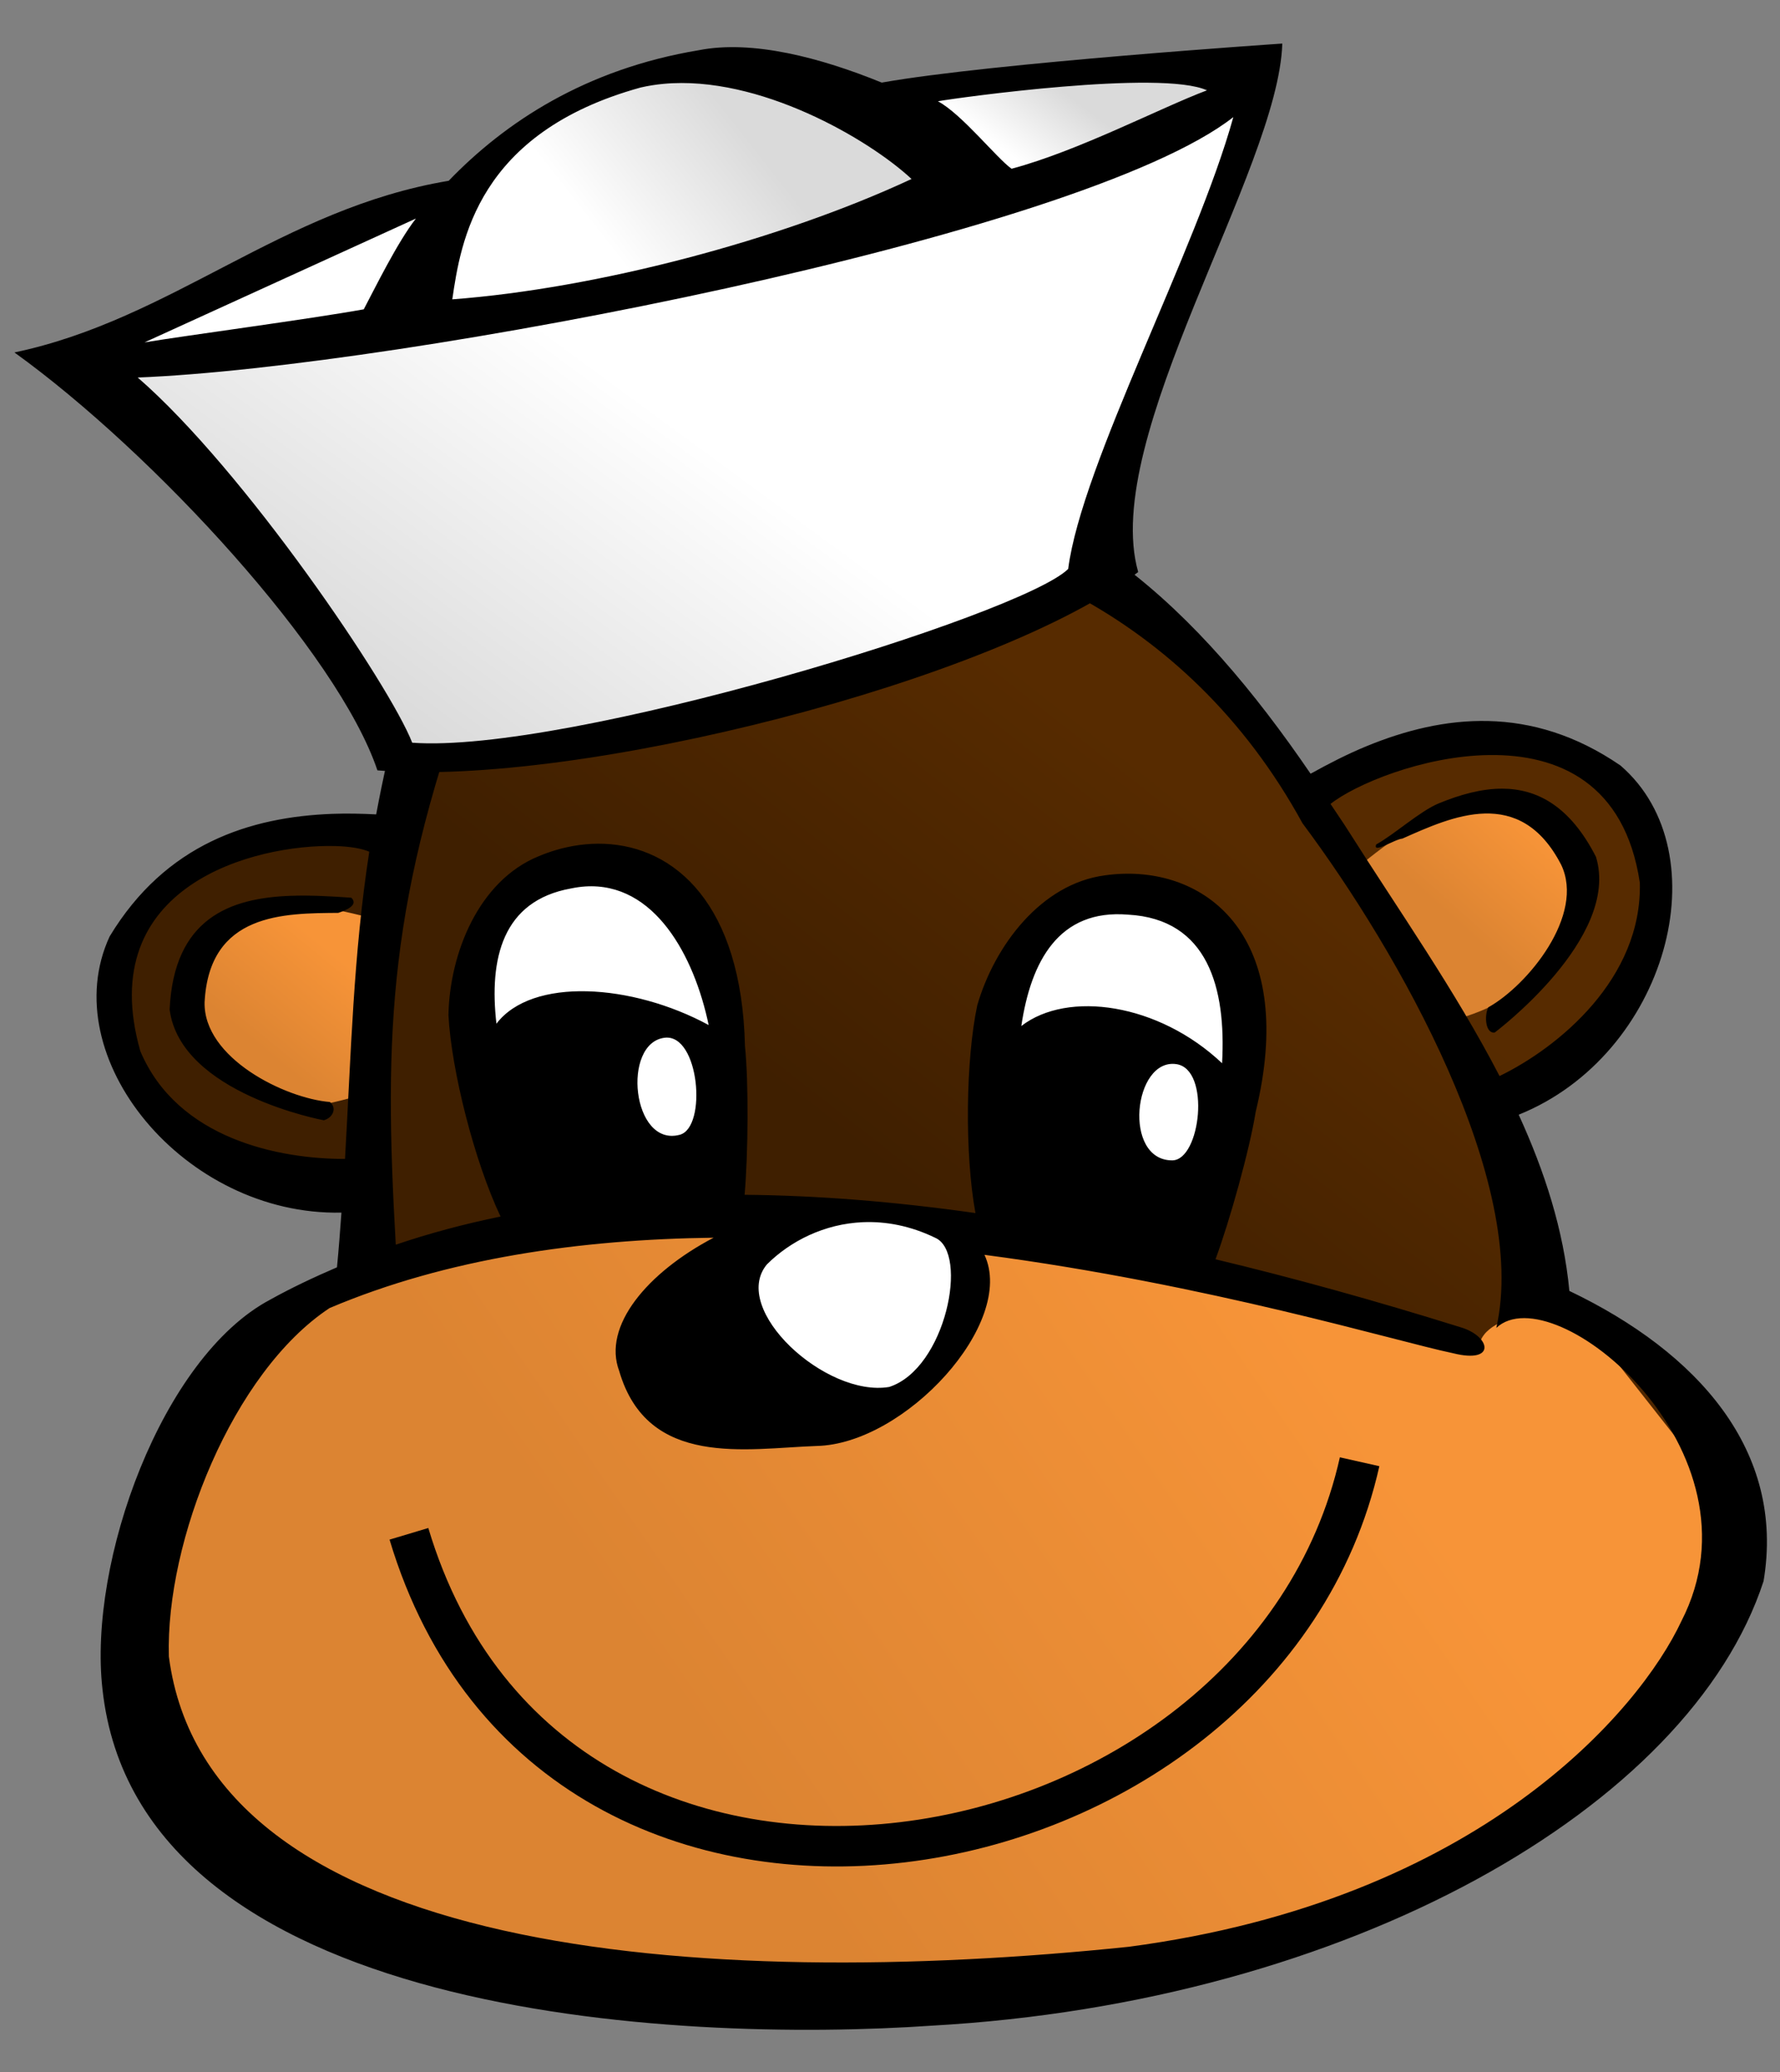 <?xml version="1.0" encoding="UTF-8" standalone="no"?>
<!-- Created with Inkscape (http://www.inkscape.org/) -->
<svg
   xmlns:dc="http://purl.org/dc/elements/1.1/"
   xmlns:cc="http://web.resource.org/cc/"
   xmlns:rdf="http://www.w3.org/1999/02/22-rdf-syntax-ns#"
   xmlns:svg="http://www.w3.org/2000/svg"
   xmlns="http://www.w3.org/2000/svg"
   xmlns:xlink="http://www.w3.org/1999/xlink"
   xmlns:sodipodi="http://inkscape.sourceforge.net/DTD/sodipodi-0.dtd"
   xmlns:inkscape="http://www.inkscape.org/namespaces/inkscape"
   height="128"
   id="svg2"
   inkscape:version="0.43"
   sodipodi:docbase="/home/odder/Desktop"
   sodipodi:docname="sailor_monkey_nicu_bucul_01.svg"
   sodipodi:version="0.32"
   width="110"
   version="1.0">
  <rect width="100%" height="100%" fill="#808080" stroke="none"/>
  <defs
     id="defs3">
    <linearGradient
       id="linearGradient9419"
       inkscape:collect="always">
      <stop
         id="stop9421"
         offset="0"
         style="stop-color:#ffffff;stop-opacity:1;" />
      <stop
         id="stop9423"
         offset="1"
         style="stop-color:#ffffff;stop-opacity:0;" />
    </linearGradient>
    <linearGradient
       id="linearGradient9352">
      <stop
         id="stop9354"
         offset="0"
         style="stop-color:#dadada;stop-opacity:1;" />
      <stop
         id="stop9356"
         offset="1"
         style="stop-color:#ffffff;stop-opacity:1;" />
    </linearGradient>
    <linearGradient
       id="linearGradient8586">
      <stop
         id="stop8588"
         offset="0"
         style="stop-color:#3f1f00;stop-opacity:1;" />
      <stop
         id="stop8590"
         offset="1"
         style="stop-color:#572b00;stop-opacity:1;" />
    </linearGradient>
    <linearGradient
       id="linearGradient8562">
      <stop
         id="stop8564"
         offset="0"
         style="stop-color:#dc8432;stop-opacity:1;" />
      <stop
         id="stop8566"
         offset="1"
         style="stop-color:#f79438;stop-opacity:1;" />
    </linearGradient>
    <linearGradient
       gradientUnits="userSpaceOnUse"
       id="linearGradient8568"
       inkscape:collect="always"
       x1="90.705"
       x2="149.038"
       xlink:href="#linearGradient8562"
       y1="176.923"
       y2="136.859" />
    <linearGradient
       gradientUnits="userSpaceOnUse"
       id="linearGradient8576"
       inkscape:collect="always"
       x1="157.372"
       x2="165.064"
       xlink:href="#linearGradient8562"
       y1="88.141"
       y2="79.487" />
    <linearGradient
       gradientUnits="userSpaceOnUse"
       id="linearGradient8584"
       inkscape:collect="always"
       x1="41.346"
       x2="48.718"
       xlink:href="#linearGradient8562"
       y1="100.321"
       y2="91.346" />
    <linearGradient
       gradientUnits="userSpaceOnUse"
       id="linearGradient8592"
       inkscape:collect="always"
       x1="94.551"
       x2="123.397"
       xlink:href="#linearGradient8586"
       y1="106.731"
       y2="69.872" />
    <linearGradient
       gradientUnits="userSpaceOnUse"
       id="linearGradient9358"
       inkscape:collect="always"
       x1="72.436"
       x2="116.026"
       xlink:href="#linearGradient9352"
       y1="56.41"
       y2="19.872" />
    <linearGradient
       gradientUnits="userSpaceOnUse"
       id="linearGradient9388"
       inkscape:collect="always"
       x1="94.551"
       x2="123.397"
       xlink:href="#linearGradient8586"
       y1="106.731"
       y2="69.872" />
    <linearGradient
       gradientUnits="userSpaceOnUse"
       id="linearGradient9390"
       inkscape:collect="always"
       x1="90.705"
       x2="149.038"
       xlink:href="#linearGradient8562"
       y1="176.923"
       y2="136.859" />
    <linearGradient
       gradientUnits="userSpaceOnUse"
       id="linearGradient9392"
       inkscape:collect="always"
       x1="41.346"
       x2="48.718"
       xlink:href="#linearGradient8562"
       y1="100.321"
       y2="91.346" />
    <linearGradient
       gradientUnits="userSpaceOnUse"
       id="linearGradient9394"
       inkscape:collect="always"
       x1="157.372"
       x2="165.064"
       xlink:href="#linearGradient8562"
       y1="88.141"
       y2="79.487" />
    <linearGradient
       gradientUnits="userSpaceOnUse"
       id="linearGradient9396"
       inkscape:collect="always"
       x1="72.436"
       x2="116.026"
       xlink:href="#linearGradient9352"
       y1="56.41"
       y2="19.872" />
    <linearGradient
       gradientUnits="userSpaceOnUse"
       id="linearGradient9400"
       inkscape:collect="always"
       x1="72.436"
       x2="116.026"
       xlink:href="#linearGradient9352"
       y1="56.41"
       y2="19.872" />
    <linearGradient
       gradientUnits="userSpaceOnUse"
       id="linearGradient9404"
       inkscape:collect="always"
       x1="157.372"
       x2="165.064"
       xlink:href="#linearGradient8562"
       y1="88.141"
       y2="79.487" />
    <linearGradient
       gradientUnits="userSpaceOnUse"
       id="linearGradient9407"
       inkscape:collect="always"
       x1="41.346"
       x2="48.718"
       xlink:href="#linearGradient8562"
       y1="100.321"
       y2="91.346" />
    <linearGradient
       gradientUnits="userSpaceOnUse"
       id="linearGradient9411"
       inkscape:collect="always"
       x1="90.705"
       x2="149.038"
       xlink:href="#linearGradient8562"
       y1="176.923"
       y2="136.859" />
    <linearGradient
       gradientUnits="userSpaceOnUse"
       id="linearGradient9414"
       inkscape:collect="always"
       x1="94.551"
       x2="123.397"
       xlink:href="#linearGradient8586"
       y1="106.731"
       y2="69.872" />
    <linearGradient
       gradientUnits="userSpaceOnUse"
       id="linearGradient9425"
       inkscape:collect="always"
       x1="94"
       x2="65"
       xlink:href="#linearGradient9419"
       y1="-204"
       y2="88" />
    <linearGradient
       gradientUnits="userSpaceOnUse"
       id="linearGradient9428"
       inkscape:collect="always"
       x1="-288"
       x2="102.883"
       xlink:href="#linearGradient9419"
       y1="269"
       y2="99.563" />
    <linearGradient
       gradientUnits="userSpaceOnUse"
       id="linearGradient9430"
       inkscape:collect="always"
       x1="94.551"
       x2="123.397"
       xlink:href="#linearGradient8586"
       y1="106.731"
       y2="69.872" />
    <linearGradient
       gradientUnits="userSpaceOnUse"
       id="linearGradient9432"
       inkscape:collect="always"
       x1="90.705"
       x2="149.038"
       xlink:href="#linearGradient8562"
       y1="176.923"
       y2="136.859" />
    <linearGradient
       gradientUnits="userSpaceOnUse"
       id="linearGradient9434"
       inkscape:collect="always"
       x1="41.346"
       x2="48.718"
       xlink:href="#linearGradient8562"
       y1="100.321"
       y2="91.346" />
    <linearGradient
       gradientUnits="userSpaceOnUse"
       id="linearGradient9436"
       inkscape:collect="always"
       x1="157.372"
       x2="165.064"
       xlink:href="#linearGradient8562"
       y1="88.141"
       y2="79.487" />
    <linearGradient
       gradientUnits="userSpaceOnUse"
       id="linearGradient9438"
       inkscape:collect="always"
       x1="72.436"
       x2="116.026"
       xlink:href="#linearGradient9352"
       y1="56.41"
       y2="19.872" />
    <linearGradient
       gradientUnits="userSpaceOnUse"
       id="linearGradient9442"
       inkscape:collect="always"
       x1="56.731"
       x2="80.207"
       xlink:href="#linearGradient9352"
       y1="70.833"
       y2="38.809" />
    <linearGradient
       gradientUnits="userSpaceOnUse"
       id="linearGradient9446"
       inkscape:collect="always"
       x1="157.372"
       x2="165.064"
       xlink:href="#linearGradient8562"
       y1="88.141"
       y2="79.487" />
    <linearGradient
       gradientUnits="userSpaceOnUse"
       id="linearGradient9449"
       inkscape:collect="always"
       x1="41.346"
       x2="48.718"
       xlink:href="#linearGradient8562"
       y1="100.321"
       y2="91.346" />
    <linearGradient
       gradientUnits="userSpaceOnUse"
       id="linearGradient9453"
       inkscape:collect="always"
       x1="90.705"
       x2="149.038"
       xlink:href="#linearGradient8562"
       y1="176.923"
       y2="136.859" />
    <linearGradient
       gradientUnits="userSpaceOnUse"
       id="linearGradient9456"
       inkscape:collect="always"
       x1="94.551"
       x2="123.397"
       xlink:href="#linearGradient8586"
       y1="106.731"
       y2="69.872" />
    <linearGradient
       gradientTransform="translate(-113,51)"
       gradientUnits="userSpaceOnUse"
       id="linearGradient9467"
       inkscape:collect="always"
       x1="-288"
       x2="102.883"
       xlink:href="#linearGradient9419"
       y1="269"
       y2="99.563" />
    <linearGradient
       gradientUnits="userSpaceOnUse"
       id="linearGradient2095"
       inkscape:collect="always"
       x1="118.91"
       x2="114.103"
       xlink:href="#linearGradient9352"
       y1="7.372"
       y2="13.782" />
    <linearGradient
       gradientUnits="userSpaceOnUse"
       id="linearGradient2105"
       inkscape:collect="always"
       x1="89.103"
       x2="75.641"
       xlink:href="#linearGradient9352"
       y1="12.5"
       y2="23.077" />
    <linearGradient
       gradientUnits="userSpaceOnUse"
       id="linearGradient1367"
       inkscape:collect="always"
       x1="94.551"
       x2="123.397"
       xlink:href="#linearGradient8586"
       y1="106.731"
       y2="69.872" />
    <linearGradient
       gradientUnits="userSpaceOnUse"
       id="linearGradient1369"
       inkscape:collect="always"
       x1="90.705"
       x2="149.038"
       xlink:href="#linearGradient8562"
       y1="176.923"
       y2="136.859" />
    <linearGradient
       gradientUnits="userSpaceOnUse"
       id="linearGradient1371"
       inkscape:collect="always"
       x1="41.346"
       x2="48.718"
       xlink:href="#linearGradient8562"
       y1="100.321"
       y2="91.346" />
    <linearGradient
       gradientUnits="userSpaceOnUse"
       id="linearGradient1373"
       inkscape:collect="always"
       x1="157.372"
       x2="165.064"
       xlink:href="#linearGradient8562"
       y1="88.141"
       y2="79.487" />
    <linearGradient
       gradientUnits="userSpaceOnUse"
       id="linearGradient1375"
       inkscape:collect="always"
       x1="56.731"
       x2="80.207"
       xlink:href="#linearGradient9352"
       y1="70.833"
       y2="38.809" />
    <linearGradient
       gradientUnits="userSpaceOnUse"
       id="linearGradient1377"
       inkscape:collect="always"
       x1="118.91"
       x2="114.103"
       xlink:href="#linearGradient9352"
       y1="7.372"
       y2="13.782" />
    <linearGradient
       gradientUnits="userSpaceOnUse"
       id="linearGradient1379"
       inkscape:collect="always"
       x1="89.103"
       x2="75.641"
       xlink:href="#linearGradient9352"
       y1="12.5"
       y2="23.077" />
    <linearGradient
       inkscape:collect="always"
       xlink:href="#linearGradient8562"
       id="linearGradient1372"
       gradientUnits="userSpaceOnUse"
       x1="90.705"
       y1="176.923"
       x2="149.038"
       y2="136.859" />
    <linearGradient
       xlink:href="#linearGradient986"
       id="linearGradient1021" />
    <linearGradient
       xlink:href="#linearGradient986"
       id="linearGradient1020" />
    <linearGradient
       xlink:href="#linearGradient986"
       id="linearGradient1019" />
    <linearGradient
       xlink:href="#linearGradient986"
       id="linearGradient1018" />
    <linearGradient
       xlink:href="#linearGradient986"
       id="linearGradient1017" />
    <linearGradient
       xlink:href="#linearGradient986"
       id="linearGradient1016" />
    <linearGradient
       xlink:href="#linearGradient986"
       id="linearGradient1015" />
    <linearGradient
       xlink:href="#linearGradient986"
       id="linearGradient1014" />
    <linearGradient
       xlink:href="#linearGradient986"
       id="linearGradient1013" />
    <linearGradient
       xlink:href="#linearGradient986"
       id="linearGradient1012" />
    <linearGradient
       xlink:href="#linearGradient986"
       id="linearGradient1011" />
    <linearGradient
       xlink:href="#linearGradient986"
       id="linearGradient1010" />
    <linearGradient
       xlink:href="#linearGradient986"
       id="linearGradient1009" />
    <linearGradient
       xlink:href="#linearGradient986"
       id="linearGradient1008" />
    <linearGradient
       xlink:href="#linearGradient986"
       id="linearGradient1007" />
    <linearGradient
       xlink:href="#linearGradient986"
       id="linearGradient1006" />
    <linearGradient
       xlink:href="#linearGradient986"
       id="linearGradient1005" />
    <linearGradient
       xlink:href="#linearGradient986"
       id="linearGradient1004" />
    <linearGradient
       xlink:href="#linearGradient986"
       id="linearGradient1003" />
    <linearGradient
       xlink:href="#linearGradient986"
       id="linearGradient1002" />
    <linearGradient
       xlink:href="#linearGradient986"
       id="linearGradient1001" />
    <linearGradient
       xlink:href="#linearGradient986"
       id="linearGradient1000" />
    <linearGradient
       xlink:href="#linearGradient986"
       id="linearGradient999" />
    <linearGradient
       xlink:href="#linearGradient986"
       id="linearGradient998" />
    <linearGradient
       xlink:href="#linearGradient986"
       id="linearGradient997" />
    <linearGradient
       xlink:href="#linearGradient986"
       id="linearGradient996" />
    <linearGradient
       xlink:href="#linearGradient986"
       id="linearGradient995" />
    <linearGradient
       xlink:href="#linearGradient986"
       id="linearGradient994" />
    <linearGradient
       xlink:href="#linearGradient986"
       id="linearGradient993" />
    <linearGradient
       xlink:href="#linearGradient986"
       id="linearGradient992" />
    <linearGradient
       xlink:href="#linearGradient986"
       id="linearGradient991" />
    <linearGradient
       xlink:href="#linearGradient986"
       id="linearGradient990" />
    <linearGradient
       xlink:href="#linearGradient986"
       id="linearGradient989" />
    <linearGradient
       id="linearGradient986">
      <stop
         style="stop-color:#000;stop-opacity:1;"
         offset="0"
         id="stop987" />
      <stop
         style="stop-color:#fff;stop-opacity:1;"
         offset="1"
         id="stop988" />
    </linearGradient>
  </defs>
  <sodipodi:namedview
     bordercolor="#666666"
     borderopacity="1.0"
     id="base"
     inkscape:current-layer="layer1"
     inkscape:cx="100.00000"
     inkscape:cy="100.00000"
     inkscape:document-units="px"
     inkscape:pageopacity="0.0"
     inkscape:pageshadow="2"
     inkscape:window-height="791"
     inkscape:window-width="1152"
     inkscape:window-x="0"
     inkscape:window-y="24"
     inkscape:zoom="1.0000000"
     pagecolor="#ffffff" />
  <g
     id="layer1"
     inkscape:groupmode="layer"
     inkscape:label="Layer 1">
    <g
       id="g1355"
       transform="matrix(0.637,0,0,0.637,-10.486,0.616)">
      <path
         d="M 95.797,45.259 C 80.381,45.141 65.834,46.502 57.663,66.977 C 56.598,70.615 54.398,75.863 53.757,79.293 C 52.366,79.222 50.154,79.187 48.733,79.239 C 40.743,79.532 34.303,81.156 28.859,90.171 C 23.46,101.856 35.769,115.515 51.028,115.186 C 50.899,116.936 50.932,120.925 50.756,122.733 C 48.525,123.698 45.223,125.839 43.143,126.999 C 32.649,132.572 25.955,150.328 27.366,162.701 C 30.839,194.576 82.111,195.903 106.902,194.19 C 147.265,191.922 178.607,174.183 185.787,152.212 C 187.92,139.571 178.942,130.985 166.467,125.023 C 165.911,119.105 165.024,111.498 162.514,106.012 C 176.891,100.232 182.881,83.21 173.028,74.711 C 164.344,68.753 156.608,69.635 149.211,72.671 C 147.305,73.454 143.581,73.745 141.844,74.709 C 130.916,58.699 119.733,48.04 102.129,47.461 C 100.012,47.413 97.999,45.276 95.797,45.259 z "
         id="path4002"
         sodipodi:nodetypes="cccsccccccccccsccc"
         style="fill:url(#linearGradient1367);fill-opacity:1;fill-rule:nonzero;stroke:none;stroke-width:1px;stroke-linecap:butt;stroke-linejoin:miter;stroke-opacity:1" />
      <path
         d="M 159.936,130.128 L 111.859,119.231 L 79.808,116.026 L 46.154,124.359 L 33.013,141.667 L 30.128,169.231 L 52.564,186.218 L 103.205,193.59 L 148.077,185.577 L 179.487,163.141 L 184.615,145.513 L 169.231,125.962 C 169.231,125.962 159.615,125.962 159.936,130.128 z "
         id="path6282"
         sodipodi:nodetypes="ccccccccccccc"
         style="fill:url(#linearGradient1372);fill-opacity:1;fill-rule:evenodd;stroke:none;stroke-width:1px;stroke-linecap:butt;stroke-linejoin:miter;stroke-opacity:1" />
      <path
         d="M 64.707,108.227 L 62.804,94.27 L 66.398,84.755 L 77.817,82.217 L 85.007,91.098 L 87.544,114.57 L 89.659,116.685 L 104.25,116.685 L 113.554,117.954 L 113.765,94.059 L 121.801,86.235 L 131.951,87.081 L 137.237,98.288 L 132.797,117.742 L 111.228,119.434 L 108.69,128.527 L 104.461,134.236 L 86.487,137.408 L 89.87,119.011 L 82.469,115.839 L 64.707,108.227 z "
         id="path5522"
         style="fill:#ffffff;fill-opacity:1;fill-rule:evenodd;stroke:none;stroke-width:1px;stroke-linecap:butt;stroke-linejoin:miter;stroke-opacity:1" />
      <path
         d="M 52.679,88.132 C 52.679,88.132 44.59,85.764 41.433,87.145 C 39.249,88.101 34.527,94.051 34.527,94.051 L 36.5,100.561 L 45.971,106.48 C 45.971,106.48 48.733,106.086 51.89,105.099 C 53.081,104.727 52.679,90.302 52.679,88.132 z "
         id="path7800"
         sodipodi:nodetypes="cscccsc"
         style="fill:url(#linearGradient1371);fill-opacity:1;fill-rule:evenodd;stroke:none;stroke-width:1px;stroke-linecap:butt;stroke-linejoin:miter;stroke-opacity:1" />
      <path
         d="M 148.296,83.05 C 148.296,83.05 154.948,77.389 158.385,77.143 C 160.762,76.973 167.71,80.044 167.71,80.044 L 168.992,86.725 L 165.532,94.2 C 165.532,94.2 160.733,97.305 157.48,97.901 C 156.253,98.125 149.306,84.972 148.296,83.05 z "
         id="path8560"
         sodipodi:nodetypes="cscccsc"
         style="fill:url(#linearGradient1373);fill-opacity:1;fill-rule:evenodd;stroke:none;stroke-width:1px;stroke-linecap:butt;stroke-linejoin:miter;stroke-opacity:1" />
      <path
         d="M 95.797,45.259 C 80.381,45.141 63.59,46.983 55.419,67.457 C 54.354,71.096 53.597,74.581 52.956,78.011 C 51.564,77.94 50.154,77.905 48.733,77.957 C 40.743,78.25 32.54,80.835 27.096,89.85 C 21.697,101.536 34.327,116.957 49.586,116.628 C 49.457,118.378 49.33,120.124 49.154,121.932 C 46.922,122.896 44.742,123.916 42.662,125.076 C 32.168,130.648 24.993,150.489 26.405,162.861 C 29.877,194.737 82.111,197.185 106.902,195.472 C 147.265,193.204 180.37,174.344 187.55,152.372 C 189.683,139.731 181.186,130.184 168.711,124.222 C 168.154,118.304 166.306,112.62 163.796,107.133 C 178.173,101.354 183.522,81.768 173.669,73.269 C 164.985,67.311 156.447,68.353 149.051,71.389 C 147.145,72.172 145.344,73.104 143.607,74.068 C 132.679,58.058 119.893,45.957 102.289,45.378 C 100.172,45.33 97.999,45.276 95.797,45.259 z M 94.566,49.958 C 111.755,50.329 131.544,58.243 142.818,78.864 C 152.181,91.39 164.822,113.742 161.625,127.808 C 167.183,122.607 188.062,139.748 179.578,156.25 C 175.542,164.888 159.988,183.328 125.978,187.825 C 84.531,192.127 36.625,188.685 32.843,159.674 C 32.522,148.473 39.033,132.103 48.43,125.886 C 59.844,121.046 72.787,119.226 85.697,119.059 C 79.236,122.448 74.887,127.652 76.537,132 C 79.289,141.437 88.903,139.497 95.657,139.259 C 104.248,139.1 115.059,127.326 111.968,120.722 C 133.742,123.587 151.97,129.128 157.412,130.261 C 161.689,131.333 161.072,128.575 158.114,127.733 C 149.819,125.143 141.919,122.957 134.382,121.154 C 135.782,117.367 137.689,110.53 138.281,106.853 C 142.277,90.379 134.06,83.502 125.405,83.769 C 124.828,83.786 124.244,83.839 123.666,83.92 C 117.471,84.725 112.935,90.75 111.266,96.537 C 110.152,101.818 110.035,110.887 111.093,116.672 C 103.147,115.546 95.696,114.963 88.7,114.9 C 89.045,110.824 89.099,104.066 88.733,100.468 C 88.41,86.699 81.932,81.128 75.068,80.863 C 73.484,80.802 71.881,81.022 70.326,81.489 C 69.773,81.656 69.221,81.856 68.684,82.083 C 62.907,84.462 60.085,91.455 59.967,97.476 C 60.256,102.879 62.499,111.694 65.022,117.006 C 61.486,117.735 58.093,118.64 54.857,119.739 C 53.665,99.012 54.157,86.045 62.646,63.439 C 65.605,55.962 77.232,50.488 91.163,49.98 C 92.282,49.939 93.42,49.933 94.566,49.958 z M 160.944,72.254 C 167.615,72.166 174.103,74.963 175.548,84.633 C 175.788,93.939 167.654,100.608 161.938,103.385 C 157.637,95.079 152.08,87.203 147.301,79.653 C 146.729,78.739 146.123,77.89 145.54,76.996 C 147.892,75.128 154.48,72.338 160.944,72.254 z M 162.208,75.516 C 160.183,75.508 158.087,76.099 156.04,76.942 C 154.22,77.691 151.645,80.019 149.969,80.926 C 149.612,81.876 151.714,80.434 152.519,80.355 C 157.297,78.235 163.908,75.154 167.911,82.883 C 170.266,87.762 164.663,94.597 160.847,96.72 C 160.435,97.555 160.574,99.298 161.473,99.161 C 161.475,99.16 173.709,90.001 171.292,82.127 C 168.775,77.198 165.583,75.528 162.208,75.516 z M 48.959,81.079 C 50.471,81.117 51.611,81.332 52.286,81.63 C 50.732,91.67 50.524,101.189 49.932,111.422 C 43.621,111.438 33.696,109.522 30.077,100.976 C 25.48,84.858 41.254,80.886 48.959,81.079 z M 73.232,85 C 79.964,84.567 83.816,91.746 85.211,98.438 C 77.774,94.412 68.069,93.779 64.622,98.308 C 63.902,92.031 65.182,86.391 71.849,85.194 C 72.324,85.095 72.783,85.029 73.232,85 z M 44.66,85.907 C 38.76,86.118 33.327,88.091 32.918,96.936 C 33.974,105.106 47.878,107.673 47.879,107.673 C 48.755,107.426 49.183,106.491 48.463,105.902 C 44.11,105.546 36.183,101.639 36.31,96.223 C 36.76,87.531 44.056,87.606 49.284,87.56 C 50.049,87.299 51.265,86.808 50.547,86.091 C 48.646,85.958 46.627,85.837 44.66,85.907 z M 125.913,87.733 C 133.657,88.165 135.426,94.863 135.019,102.143 C 128.875,96.332 120.043,95.05 115.543,98.535 C 116.469,92.285 119.164,87.166 125.913,87.733 z M 80.944,99.669 C 84.313,99.265 85.078,108.365 82.413,109.078 C 77.762,110.322 76.763,100.171 80.944,99.669 z M 130.58,102.229 C 133.938,102.709 132.938,111.562 130.18,111.562 C 125.366,111.562 126.41,101.634 130.58,102.229 z M 100.161,117.557 C 102.393,117.46 104.78,117.903 107.193,119.07 C 110.468,120.518 108.226,131.747 102.732,133.534 C 96.564,134.576 87.255,126 90.861,121.651 C 93.146,119.376 96.441,117.719 100.161,117.557 z "
         id="path1288"
         sodipodi:nodetypes="cccsccccccccccsccccccccccccccccccscccccsscccccsccccccccsccccsccccccccccccccsccccccccccsccscccccc"
         style="fill:#000000;fill-opacity:1;fill-rule:nonzero;stroke:none;stroke-width:1px;stroke-linecap:butt;stroke-linejoin:miter;stroke-opacity:1" />
      <path
         d="M 84.264,5.593 C 73.239,7.425 65.659,12.595 60.204,18.256 C 43.975,21.818 37,30.204 21.668,33.423 C 35.212,43.179 49.887,60.89 53.71,72.259 C 73.066,73.929 110.85,64.819 124.554,54.296 C 120.843,41.291 138.382,17.396 138.747,5.161 C 138.747,5.161 113.153,7.254 102.426,9.158 C 96.485,6.739 89.45,4.573 84.264,5.593 z "
         id="path4000"
         sodipodi:nodetypes="cccccccc"
         style="fill:url(#linearGradient1375);fill-opacity:1;fill-rule:nonzero;stroke:none;stroke-width:1px;stroke-linecap:butt;stroke-linejoin:miter;stroke-opacity:1" />
      <path
         d="M 26.282,33.013 C 26.282,33.013 50,20.513 55.769,18.91 C 61.538,17.308 107.051,7.692 107.051,7.692 L 138.782,5.449 L 128.526,13.141 L 83.654,25.321 L 47.115,31.731 C 47.115,31.731 27.885,34.936 26.282,33.013 z "
         id="path1335"
         style="fill:url(#linearGradient1377);fill-opacity:1;fill-rule:evenodd;stroke:none;stroke-width:1px;stroke-linecap:butt;stroke-linejoin:miter;stroke-opacity:1" />
      <path
         d="M 55.128,29.487 L 62.5,15.385 L 69.872,9.615 L 81.731,5.449 L 101.282,8.333 L 109.615,19.231 L 68.59,28.526 L 55.128,29.487 z "
         id="path2103"
         style="fill:url(#linearGradient1379);fill-opacity:1;fill-rule:evenodd;stroke:none;stroke-width:1px;stroke-linecap:butt;stroke-linejoin:miter;stroke-opacity:1" />
      <path
         d="M 84.264,3.901 C 73.239,5.733 65.448,10.904 59.992,16.565 C 43.764,19.28 33.194,29.992 17.861,33.212 C 31.406,42.968 49.253,62.37 53.076,73.739 C 72.431,75.409 113.176,65.031 126.881,54.507 C 123.169,41.503 140.496,15.493 140.861,3.258 C 140.861,3.258 112.73,5.139 102.003,7.043 C 96.062,4.624 89.45,2.882 84.264,3.901 z M 80.82,7.166 C 90.099,6.296 100.786,12.558 104.895,16.391 C 92.123,22.344 74.329,27.011 60.34,28.063 C 61.161,22.485 62.742,11.9 78.616,7.519 C 79.356,7.348 80.087,7.235 80.82,7.166 z M 133.555,7.793 C 129.034,9.491 121.129,13.655 114.6,15.398 C 113.187,14.413 109.773,10.093 107.453,8.854 C 109.309,8.515 129.125,5.768 133.555,7.793 z M 56.808,20.229 C 54.997,22.564 52.87,26.916 51.751,29.03 C 46.522,29.974 34.309,31.597 30.485,32.235 L 56.808,20.229 z M 136.11,10.391 C 132.547,23.301 121.405,43.993 120.09,54.208 C 115.564,58.678 71.421,72.162 56.451,71.059 C 54.302,65.511 40.138,44.589 29.822,35.644 C 55.236,34.643 121.314,21.974 136.11,10.391 z "
         id="path1330"
         sodipodi:nodetypes="cccccccccccccccccccccccccc"
         style="fill:#000000;fill-opacity:1;fill-rule:nonzero;stroke:none;stroke-width:1px;stroke-linecap:butt;stroke-linejoin:miter;stroke-opacity:1" />
    </g>
    <g
       id="g928"
       transform="translate(395.703,168.782)">
      <path
         style="fill:#ffffff;fill-opacity:0.5;fill-rule:evenodd;stroke:none;stroke-width:1.25;stroke-linecap:butt;stroke-linejoin:miter;stroke-dasharray:none;stroke-opacity:1"
         sodipodi:nodetypes="ccccc"
         id="path973"
         d="M 50.937,36.104 C 50.164,35.807 35.949,36.899 34.095,42.855 C 33.786,45.039 33.632,61.418 33.632,61.418 L 53.1,62.113 C 62.216,56.852 27.297,62.113 50.937,36.104 z " />
      <path
         style="fill:none;fill-opacity:0.75;fill-rule:evenodd;stroke:#000000;stroke-width:2.5;stroke-dasharray:none;stroke-opacity:1;stroke-miterlimit:4"
         sodipodi:nodetypes="cc"
         id="path961"
         d="M -370.432,-74.032 C -361.439,-43.989 -317.677,-51.778 -311.682,-78.483" />
      <path
         style="fill:#ffffff;fill-opacity:0.5;fill-rule:evenodd;stroke:none;stroke-width:1.25;stroke-linecap:butt;stroke-linejoin:miter;stroke-dasharray:none;stroke-opacity:1"
         sodipodi:nodetypes="ccccc"
         id="path962"
         d="M 22.729,55.69 C 21.956,55.392 7.741,56.484 5.887,62.44 C 5.578,64.624 5.424,81.004 5.424,81.004 L 24.892,81.699 C 34.008,76.437 -0.911,81.699 22.729,55.69 z " />
    </g>
  </g>
</svg>
